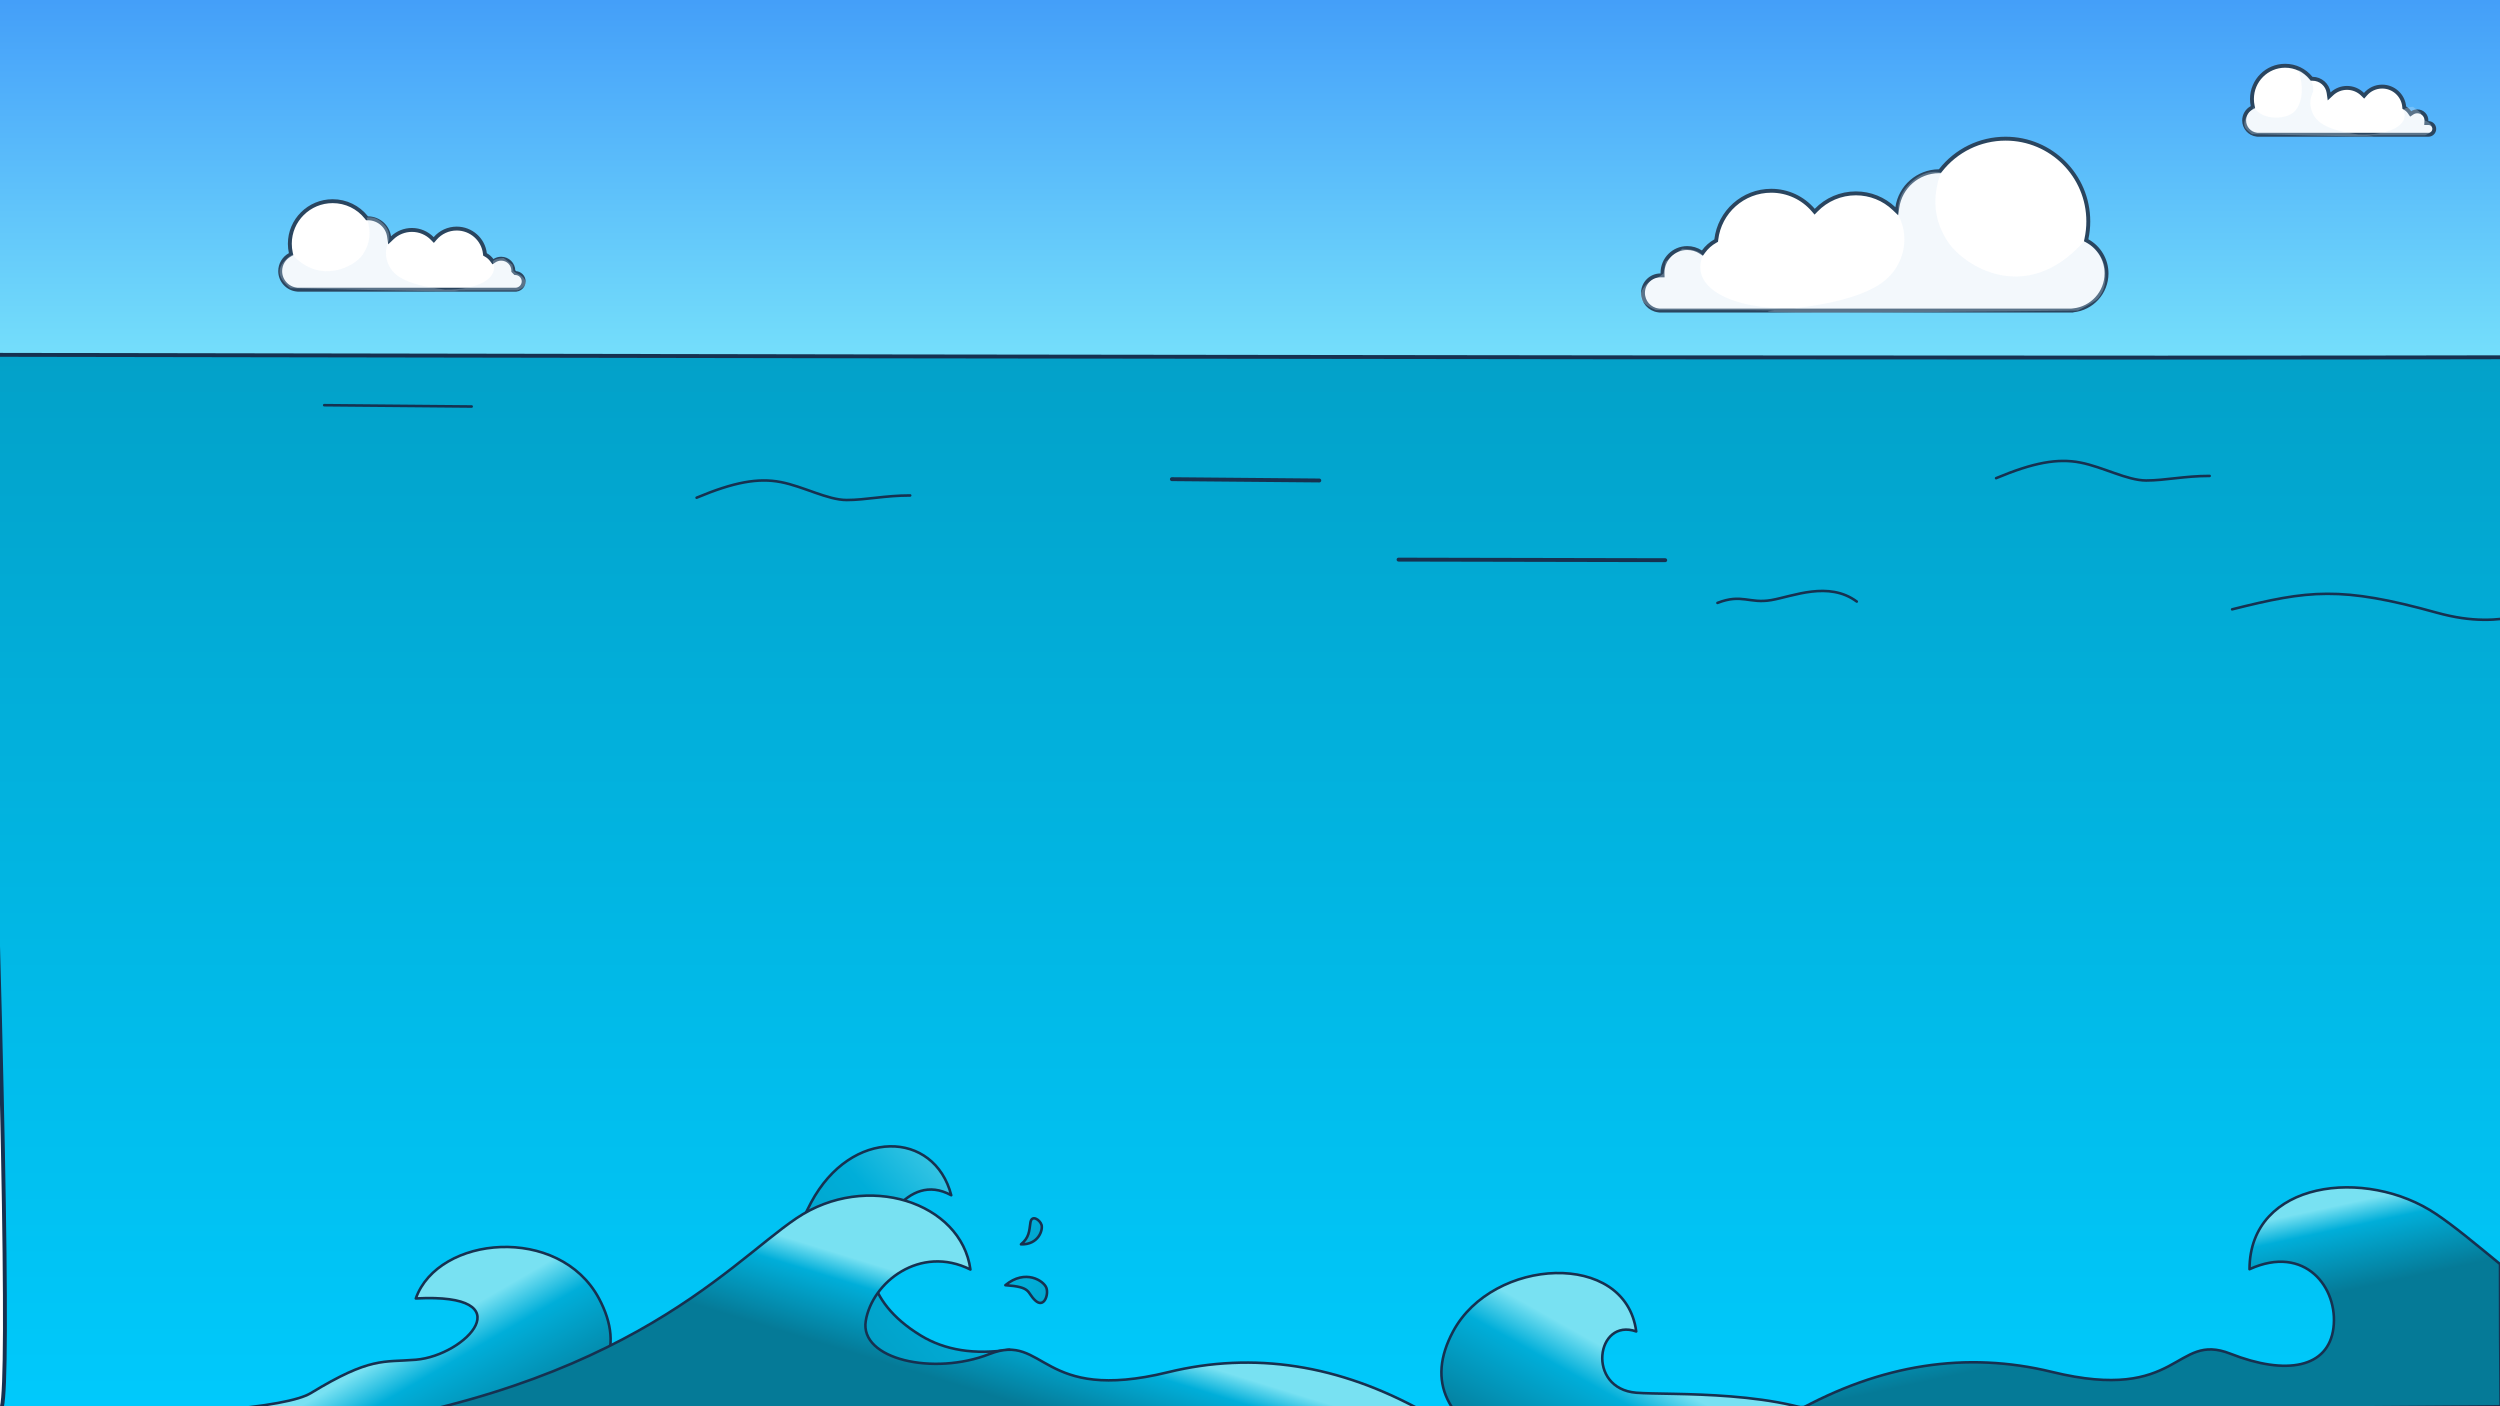 <svg xmlns="http://www.w3.org/2000/svg" xmlns:xlink="http://www.w3.org/1999/xlink" width="1920" height="1080" version="1.1" viewBox="0 0 1920 1080"><title>week2/2</title><desc>Created with Sketch.</desc><defs><linearGradient id="linearGradient-1" x1="50%" x2="50%" y1="100%" y2="0%"><stop offset="0%" stop-color="#84F3FB"/><stop offset="100%" stop-color="#105BF8"/></linearGradient><linearGradient id="linearGradient-2" x1="50%" x2="50%" y1="100%" y2="-93.135%"><stop offset="0%" stop-color="#00CBFE"/><stop offset="100%" stop-color="#057A97"/></linearGradient><linearGradient id="linearGradient-3" x1="-74.144%" x2="82.486%" y1="130.696%" y2="-12.511%"><stop offset="0%" stop-color="#057A97"/><stop offset="72.532%" stop-color="#00AED9"/><stop offset="100%" stop-color="#78E1F2"/></linearGradient><linearGradient id="linearGradient-4" x1="-5.699%" x2="26.97%" y1="61.287%" y2="42.061%"><stop offset="0%" stop-color="#057A97"/><stop offset="72.532%" stop-color="#00AED9"/><stop offset="100%" stop-color="#78E1F2"/></linearGradient><linearGradient id="linearGradient-5" x1="-5.699%" x2="26.97%" y1="62.123%" y2="41.474%"><stop offset="0%" stop-color="#057A97"/><stop offset="72.532%" stop-color="#00AED9"/><stop offset="100%" stop-color="#78E1F2"/></linearGradient><linearGradient id="linearGradient-6" x1="48.532%" x2="64.44%" y1="58.467%" y2="45.798%"><stop offset="0%" stop-color="#057A97"/><stop offset="72.532%" stop-color="#00AED9"/><stop offset="100%" stop-color="#78E1F2"/></linearGradient><linearGradient id="linearGradient-7" x1="48.532%" x2="64.44%" y1="67.156%" y2="41.484%"><stop offset="0%" stop-color="#057A97"/><stop offset="72.532%" stop-color="#00AED9"/><stop offset="100%" stop-color="#78E1F2"/></linearGradient><linearGradient id="linearGradient-8" x1="371.199%" x2="50%" y1="189.483%" y2="35.282%"><stop offset="0%" stop-color="#057A97"/><stop offset="100%" stop-color="#00AED9"/></linearGradient><linearGradient id="linearGradient-9" x1="255.568%" x2="50%" y1="407.075%" y2="12.323%"><stop offset="0%" stop-color="#057A97"/><stop offset="100%" stop-color="#00AED9"/></linearGradient><path id="path-10" d="M784.12,955.646 C797.525,956.091 801.101,944.585 799.903,940.707 C798.706,936.83 792.273,932.484 791.351,939.02 C790.429,945.557 790.429,950.469 784.12,955.646 Z"/></defs><g id="week2/2" fill="none" fill-rule="evenodd" stroke="none" stroke-width="1"><rect width="1920" height="1080" x="0" y="0" fill="#FFF"/><g id="summmer" transform="translate(-14, -295)"><polygon id="Rectangle" fill="url(#linearGradient-1)" points="3 6 1937 6 1937 656 3 610"/><g id="cloud" transform="translate(1274, 400)"><path id="Combined-Shape" fill="#FFF" stroke="#2A455F" stroke-width="3" d="M14.407,133.5 L330.816,133.5 L330.816,133.493 L332.168,133.359 C346.667,131.92 357.816,119.679 357.816,105 C357.816,94.528 352.121,85.058 343.13,80.065 L342.157,79.525 L342.391,78.438 C343.335,74.056 343.816,69.56 343.816,65 C343.816,29.93 315.386,1.5 280.316,1.5 C260.515,1.5 242.223,10.62 230.258,25.925 L229.812,26.496 L229.087,26.501 C212.963,26.612 199.41,38.535 197.146,54.351 L196.733,57.231 L194.626,55.224 C186.775,47.744 176.381,43.5 165.316,43.5 C153.661,43.5 142.76,48.212 134.805,56.414 L133.66,57.594 L132.589,56.346 C124.563,46.987 112.886,41.5 100.316,41.5 C78.698,41.5 60.59,57.725 58.105,79.017 L58.016,79.775 L57.351,80.15 C53.781,82.16 50.679,84.923 48.266,88.235 L47.424,89.39 L46.23,88.606 C43.16,86.59 39.571,85.5 35.816,85.5 C25.322,85.5 16.816,94.007 16.816,104.5 C16.816,104.655 16.818,104.81 16.821,104.964 L16.858,106.501 L15.321,106.5 C15.318,106.5 15.318,106.5 15.316,106.5 C7.86,106.5 1.816,112.544 1.816,120 C1.816,126.785 6.852,132.493 13.514,133.381 L14.407,133.5 Z"/><path id="Combined-Shape" fill="#D3E6F2" d="M102.767,133.415 C96.504,133.365 89.435,133.288 81.56,133.185 C35.02,133.185 11.75,133.185 11.75,133.185 C11.75,133.185 -2.258,128.144 0.316,120 C2.032,114.571 6.365,110.664 13.316,108.28 C16.149,106.093 17.566,105 17.566,105 C17.566,105 18.094,102 19.151,96 L32.035,86 C40.742,86.483 45.967,88.285 47.709,91.405 C37.679,115.324 68.445,132.606 117.035,131.921 C143.47,128.795 166.427,123.816 182.316,114.182 C201.281,102.682 207.904,79.301 198.012,60.388 C196.93,50.849 199.221,42 209.316,33.569 C216.046,27.948 223.155,25.886 230.643,27.385 C223.494,47.079 225.334,64.944 236.161,80.98 C248.532,99.302 295.97,130 340.233,80.701 C345.884,81.961 356.879,91.6 356.89,105 C356.893,108.247 357.932,116.057 351.405,124.12 C350.08,125.757 344.868,128.899 335.769,133.548 C157.467,135.548 79.316,135.548 101.316,133.548 C101.8,133.504 102.284,133.46 102.767,133.415 Z" style="mix-blend-mode:multiply" opacity=".285"/></g><g id="Group-3-Copy" transform="translate(1810.5, 372) scale(-1, 1) translate(-1810.5, -372) translate(1736, 344)"><g id="Group-8"><g id="Group-13"><path id="Combined-Shape" fill="#FFF" stroke="#2A455F" stroke-width="3" d="M137.166,54.5 L137.822,54.422 C143.317,53.764 147.5,49.083 147.5,43.5 C147.5,39.415 145.255,35.727 141.726,33.818 L140.745,33.287 L140.971,32.195 C141.322,30.499 141.5,28.762 141.5,27 C141.5,12.917 130.083,1.5 116,1.5 C108.211,1.5 101.002,5.012 96.187,10.945 L95.736,11.501 L95.02,11.5 C95.01,11.5 95.01,11.5 95,11.5 C88.764,11.5 83.504,16.096 82.627,22.207 L82.219,25.056 L80.117,23.089 C76.988,20.158 72.876,18.5 68.5,18.5 C63.951,18.5 59.689,20.293 56.525,23.434 L55.387,24.563 L54.336,23.353 C51.125,19.66 46.489,17.5 41.5,17.5 C32.702,17.5 25.379,24.213 24.573,32.911 L24.503,33.668 L23.851,34.059 C22.498,34.871 21.331,35.967 20.435,37.267 L19.598,38.482 L18.369,37.665 C17.231,36.909 15.898,36.5 14.5,36.5 C10.634,36.5 7.5,39.634 7.5,43.5 C7.5,43.638 7.504,43.776 7.512,43.913 L7.604,45.504 L6.011,45.5 C6.005,45.5 6.005,45.5 6,45.5 C3.515,45.5 1.5,47.515 1.5,50 C1.5,52.485 3.515,54.5 6,54.5 L137.166,54.5 Z"/><path id="Combined-Shape" fill="#D3E6F2" d="M53.191,54.986 C49.689,54.966 45.542,54.925 40.751,54.862 C19.209,54.862 8.439,54.862 8.439,54.862 C8.439,54.862 1.955,52.526 3.146,48.753 C3.94,46.237 5.946,44.427 9.163,43.323 C10.475,42.31 11.131,41.803 11.131,41.803 C11.131,41.803 11.375,40.413 11.864,37.633 L17.828,33 C21.858,33.224 24.276,34.059 25.082,35.504 C20.281,46.967 35.682,55.14 59.519,54.213 C59.674,54.207 59.828,54.201 59.982,54.196 C70.989,52.733 80.523,50.456 87.285,46.352 C96.046,41.034 99.106,30.224 94.536,21.479 C94.036,17.068 95.094,12.976 99.758,9.078 C102.867,6.479 104.875,5.015 105.78,4.687 C101.856,17.481 102.395,27.585 107.397,35 C113.113,43.472 133.948,44.126 140.147,33.029 C140.129,35.547 149.359,41.127 147,48.507 C146.617,49.706 144.783,51.537 141.5,54 C70.245,55.796 39.7,56.231 49.863,55.306 C50.983,55.205 52.092,55.098 53.191,54.986 Z" style="mix-blend-mode:multiply" opacity=".285"/></g></g></g><g id="Group-10" transform="translate(0, 566)"><g id="Group-11"><path id="Rectangle-Copy-8" fill="url(#linearGradient-2)" stroke="#163150" stroke-width="3" d="M1.5,1.503 L1.499,90.044 C16.488,546.296 21.146,785.502 15.459,809.348 C13.749,816.517 33.116,823.143 71.993,827.906 C109.236,832.468 163.934,835.43 234.796,836.916 C358.088,839.501 526.44,837.617 735.874,832.115 C821.741,829.86 912.212,827.062 1012.777,823.631 C1057.832,822.095 1102.888,820.503 1157.435,818.534 C1170.33,818.069 1258.812,814.857 1281.71,814.037 C1369.392,810.897 1414.804,809.48 1439.301,809.243 C1491.3,808.739 1529.422,811.579 1604.111,819.806 C1619.279,821.476 1619.976,821.553 1625.698,822.171 C1683.892,828.459 1721.25,830.956 1764.528,830.305 C1818.844,829.488 1874.865,823.065 1938.398,809.505 C1943.715,753.473 1947.999,602.471 1950.362,411.713 C1952.477,240.913 1952.567,71.197 1950.545,3.354 C1675.284,4.059 1025.604,3.442 1.5,1.503 Z"/><path id="Path-14" stroke="#163150" stroke-linecap="round" stroke-width="2" d="M263,40.185 L376.219,41.199"/><path id="Path-14-Copy-15" stroke="#163150" stroke-linecap="round" stroke-width="3" d="M914,97 L1027.219,98.014"/><path id="Path-14-Copy-12" stroke="#163150" stroke-linecap="round" stroke-width="3" d="M1088.087,158.782 L1292.889,159.218"/><path id="Path-3" stroke="#163150" stroke-linecap="round" stroke-width="2" d="M1333,192.041 C1351.703,184.745 1357.518,192.778 1374.316,189.884 C1391.114,186.99 1418.316,175 1440,190.992"/><path id="Path-3-Copy" stroke="#163150" stroke-linecap="round" stroke-width="2" d="M1547,96.245 C1575.666,84.228 1594.251,80.876 1611.625,84.228 C1629,87.579 1647.651,98.014 1662.273,98.014 C1676.896,98.014 1691.644,94.516 1711,94.516"/><path id="Path-3-Copy-2" stroke="#163150" stroke-linecap="round" stroke-width="2" d="M549,111.245 C577.666,99.228 596.251,95.876 613.625,99.228 C631,102.579 649.651,113.014 664.273,113.014 C678.896,113.014 693.644,109.516 713,109.516"/></g></g><g id="Group-3" transform="translate(227.684, 448)"><g id="Group-5-Copy" transform="translate(95, 35.5) scale(-1, 1) translate(-95, -35.5)"><path id="Combined-Shape" fill="#FFF" stroke="#2A455F" stroke-width="3" d="M7.504,69.5 L174.847,69.5 L175.563,69.429 C182.878,68.708 188.5,62.574 188.5,55.222 C188.5,49.978 185.629,45.234 181.094,42.732 L180.116,42.192 L180.353,41.101 C180.842,38.846 181.091,36.532 181.091,34.185 C181.091,16.136 166.362,1.5 148.189,1.5 C137.928,1.5 128.449,6.196 122.25,14.076 L121.804,14.644 L121.082,14.649 C112.896,14.705 106.019,20.717 104.871,28.687 L104.458,31.553 L102.355,29.562 C98.329,25.751 93.001,23.589 87.326,23.589 C81.349,23.589 75.76,25.989 71.682,30.168 L70.54,31.337 L69.473,30.1 C65.357,25.332 59.372,22.537 52.925,22.537 C41.841,22.537 32.559,30.801 31.286,41.64 L31.197,42.401 L30.529,42.774 C28.728,43.782 27.163,45.168 25.945,46.828 L25.106,47.973 L23.916,47.197 C22.405,46.211 20.639,45.678 18.788,45.678 C13.623,45.678 9.439,49.835 9.439,54.959 C9.439,55.035 9.44,55.111 9.441,55.186 L7.941,56.722 C7.94,56.722 7.94,56.722 7.939,56.722 C4.381,56.722 1.5,59.585 1.5,63.111 C1.5,66.32 3.9,69.023 7.077,69.443 L7.504,69.5 Z"/><path id="Combined-Shape" fill="#D3E6F2" d="M54.411,70.138 C51.095,70.112 47.353,70.071 43.183,70.017 C18.542,70.017 6.221,70.017 6.221,70.017 C6.221,70.017 -1.196,67.356 0.167,63.057 C1.076,60.191 3.37,58.129 7.05,56.871 C8.55,55.717 9.3,55.139 9.3,55.139 C9.3,55.139 9.58,53.556 10.14,50.389 L16.961,45.111 C21.572,45.366 24.338,46.317 25.26,47.963 C19.95,60.589 36.239,69.711 61.966,69.349 C75.962,67.699 88.117,65.071 96.53,59.986 C106.571,53.916 110.078,41.575 104.84,31.592 C104.267,26.557 105.48,21.886 110.825,17.435 C114.389,14.468 118.152,13.38 122.117,14.171 C118.332,24.567 119.306,33.997 125.039,42.461 C131.589,52.132 158.245,65.741 179.154,42.461 C191.74,50.793 192.219,59.43 180.59,68.37 C84.31,70.651 41.995,71.264 53.643,70.208 C53.9,70.185 54.156,70.162 54.411,70.138 Z" style="mix-blend-mode:multiply" opacity=".285"/></g></g></g><path id="Path-61" fill="url(#linearGradient-3)" stroke="#163150" stroke-linejoin="round" stroke-width="2" d="M622.916,923.519 C653.809,865.826 717.662,868.09 730.55,917.943 C695.697,898.816 674.958,947.94 670.978,955.659 C666.996,963.381 661.189,997.704 707.172,1025.697 C725.701,1036.978 748.405,1040.59 775.283,1036.534 C796.011,1056.534 790.06,1068.346 757.429,1071.968 C724.798,1075.59 671.322,1071.54 597,1059.817 C593.681,1007.413 602.32,961.981 622.916,923.519 Z"/><path id="Path-61" fill="url(#linearGradient-4)" stroke="#163150" stroke-linejoin="round" stroke-width="2" d="M6.859,997.219 C37.346,940.285 130.433,948.848 147.514,997.219 C63.719,992.734 108.843,1041.061 147.514,1044.282 C172.706,1046.379 182.149,1041.9 228.132,1069.893 C246.661,1081.174 326.94,1088.018 468.968,1090.425 C330.238,1094.903 244.557,1098.954 211.926,1102.576 C179.296,1106.198 125.819,1102.148 51.498,1090.425 C1.143,1066.749 -13.737,1035.681 6.859,997.219 Z" transform="translate(233.429, 1030.762) scale(-1, 1) translate(-233.429, -1030.762)"/><path id="Path-61-Copy" fill="url(#linearGradient-5)" stroke="#163150" stroke-linejoin="round" stroke-width="2" d="M1115.968,1022.554 C1146.455,965.62 1248.474,959.909 1256.623,1022.554 C1225.954,1011.741 1217.952,1066.397 1256.623,1069.617 C1281.815,1071.715 1371.675,1066.748 1417.658,1094.741 C1436.187,1106.022 1489.66,1113.028 1578.077,1115.76 C1439.347,1120.239 1353.666,1124.289 1321.035,1127.912 C1288.405,1131.534 1234.928,1127.484 1160.607,1115.76 C1110.252,1092.085 1095.372,1061.016 1115.968,1022.554 Z"/><path id="Path-60" fill="url(#linearGradient-6)" stroke="#163150" stroke-linejoin="round" stroke-width="2" d="M611.628,935.659 C665.586,899.227 738.382,923.519 745.282,974.996 C706.62,955.659 669.729,984.913 664.905,1014.438 C660.08,1043.962 717,1056.804 760,1039.884 C803,1022.963 798.231,1078.053 897,1053.879 C962.846,1037.763 1028.484,1047.955 1093.914,1084.455 L476.372,1094.741 C274.153,1120.564 186.214,1123.17 212.553,1102.559 C473.461,1074.756 557.671,972.091 611.628,935.659 Z"/><path id="Path-60-Copy" fill="url(#linearGradient-7)" stroke="#163150" stroke-linejoin="round" stroke-width="2" d="M1428.5,932.413 C1482.457,895.981 1571.868,906.838 1571.868,974.757 C1529.134,955.247 1503.511,989.205 1507.407,1019.879 C1511.304,1050.554 1543.586,1056.566 1586.586,1039.645 C1629.586,1022.725 1624.817,1077.815 1723.586,1053.641 C1789.431,1037.525 1855.07,1047.717 1920.5,1084.217 L1379,1080 C1379.333,1046.075 1379.5,1009.664 1379.5,970.765 C1399.998,953.961 1414.09,942.142 1428.5,932.413 Z" transform="translate(1649.75, 998.053) scale(-1, 1) translate(-1649.75, -998.053)"/><path id="Path" stroke="#163150" stroke-linecap="round" stroke-linejoin="round" stroke-width="2" d="M1715,454.037 C1749.018,452.923 1766.885,477.583 1823.726,468.032 C1899.2,455.35 1923.328,461.126 1980.258,481.916" transform="translate(1847.629, 467.958) scale(-1, 1) rotate(-6) translate(-1847.629, -467.958)"/><path id="Path-62" fill="url(#linearGradient-8)" stroke="#163150" stroke-linejoin="round" stroke-width="2" d="M772.12,987.022 C787.504,974.304 801.666,983.69 803.612,989.045 C805.557,994.4 801.751,1005.046 795.01,998.701 C788.27,992.357 792.495,988.422 772.12,987.022 Z"/><mask id="mask-11" fill="#fff"><use xlink:href="#path-10"/></mask><use id="Path-62-Copy" fill="url(#linearGradient-9)" stroke="#163150" stroke-linejoin="round" stroke-width="2" xlink:href="#path-10"/><path id="Path-94" stroke="#979797" stroke-width="3" d="M1532.653,813.741 C1540.569,808.824 1557.636,784.919 1557.636,781.459" mask="url(#mask-11)"/><path id="Path-108" stroke="#979797" d="M1492.302,793.301 C1496.184,790.037 1513.798,790.037 1545.144,793.301" mask="url(#mask-11)"/><path id="Path-124" stroke="#163150" d="M1518.723,700.134 C1523.372,695.674 1529.837,685.924 1526.605,677.927" mask="url(#mask-11)"/></g></svg>